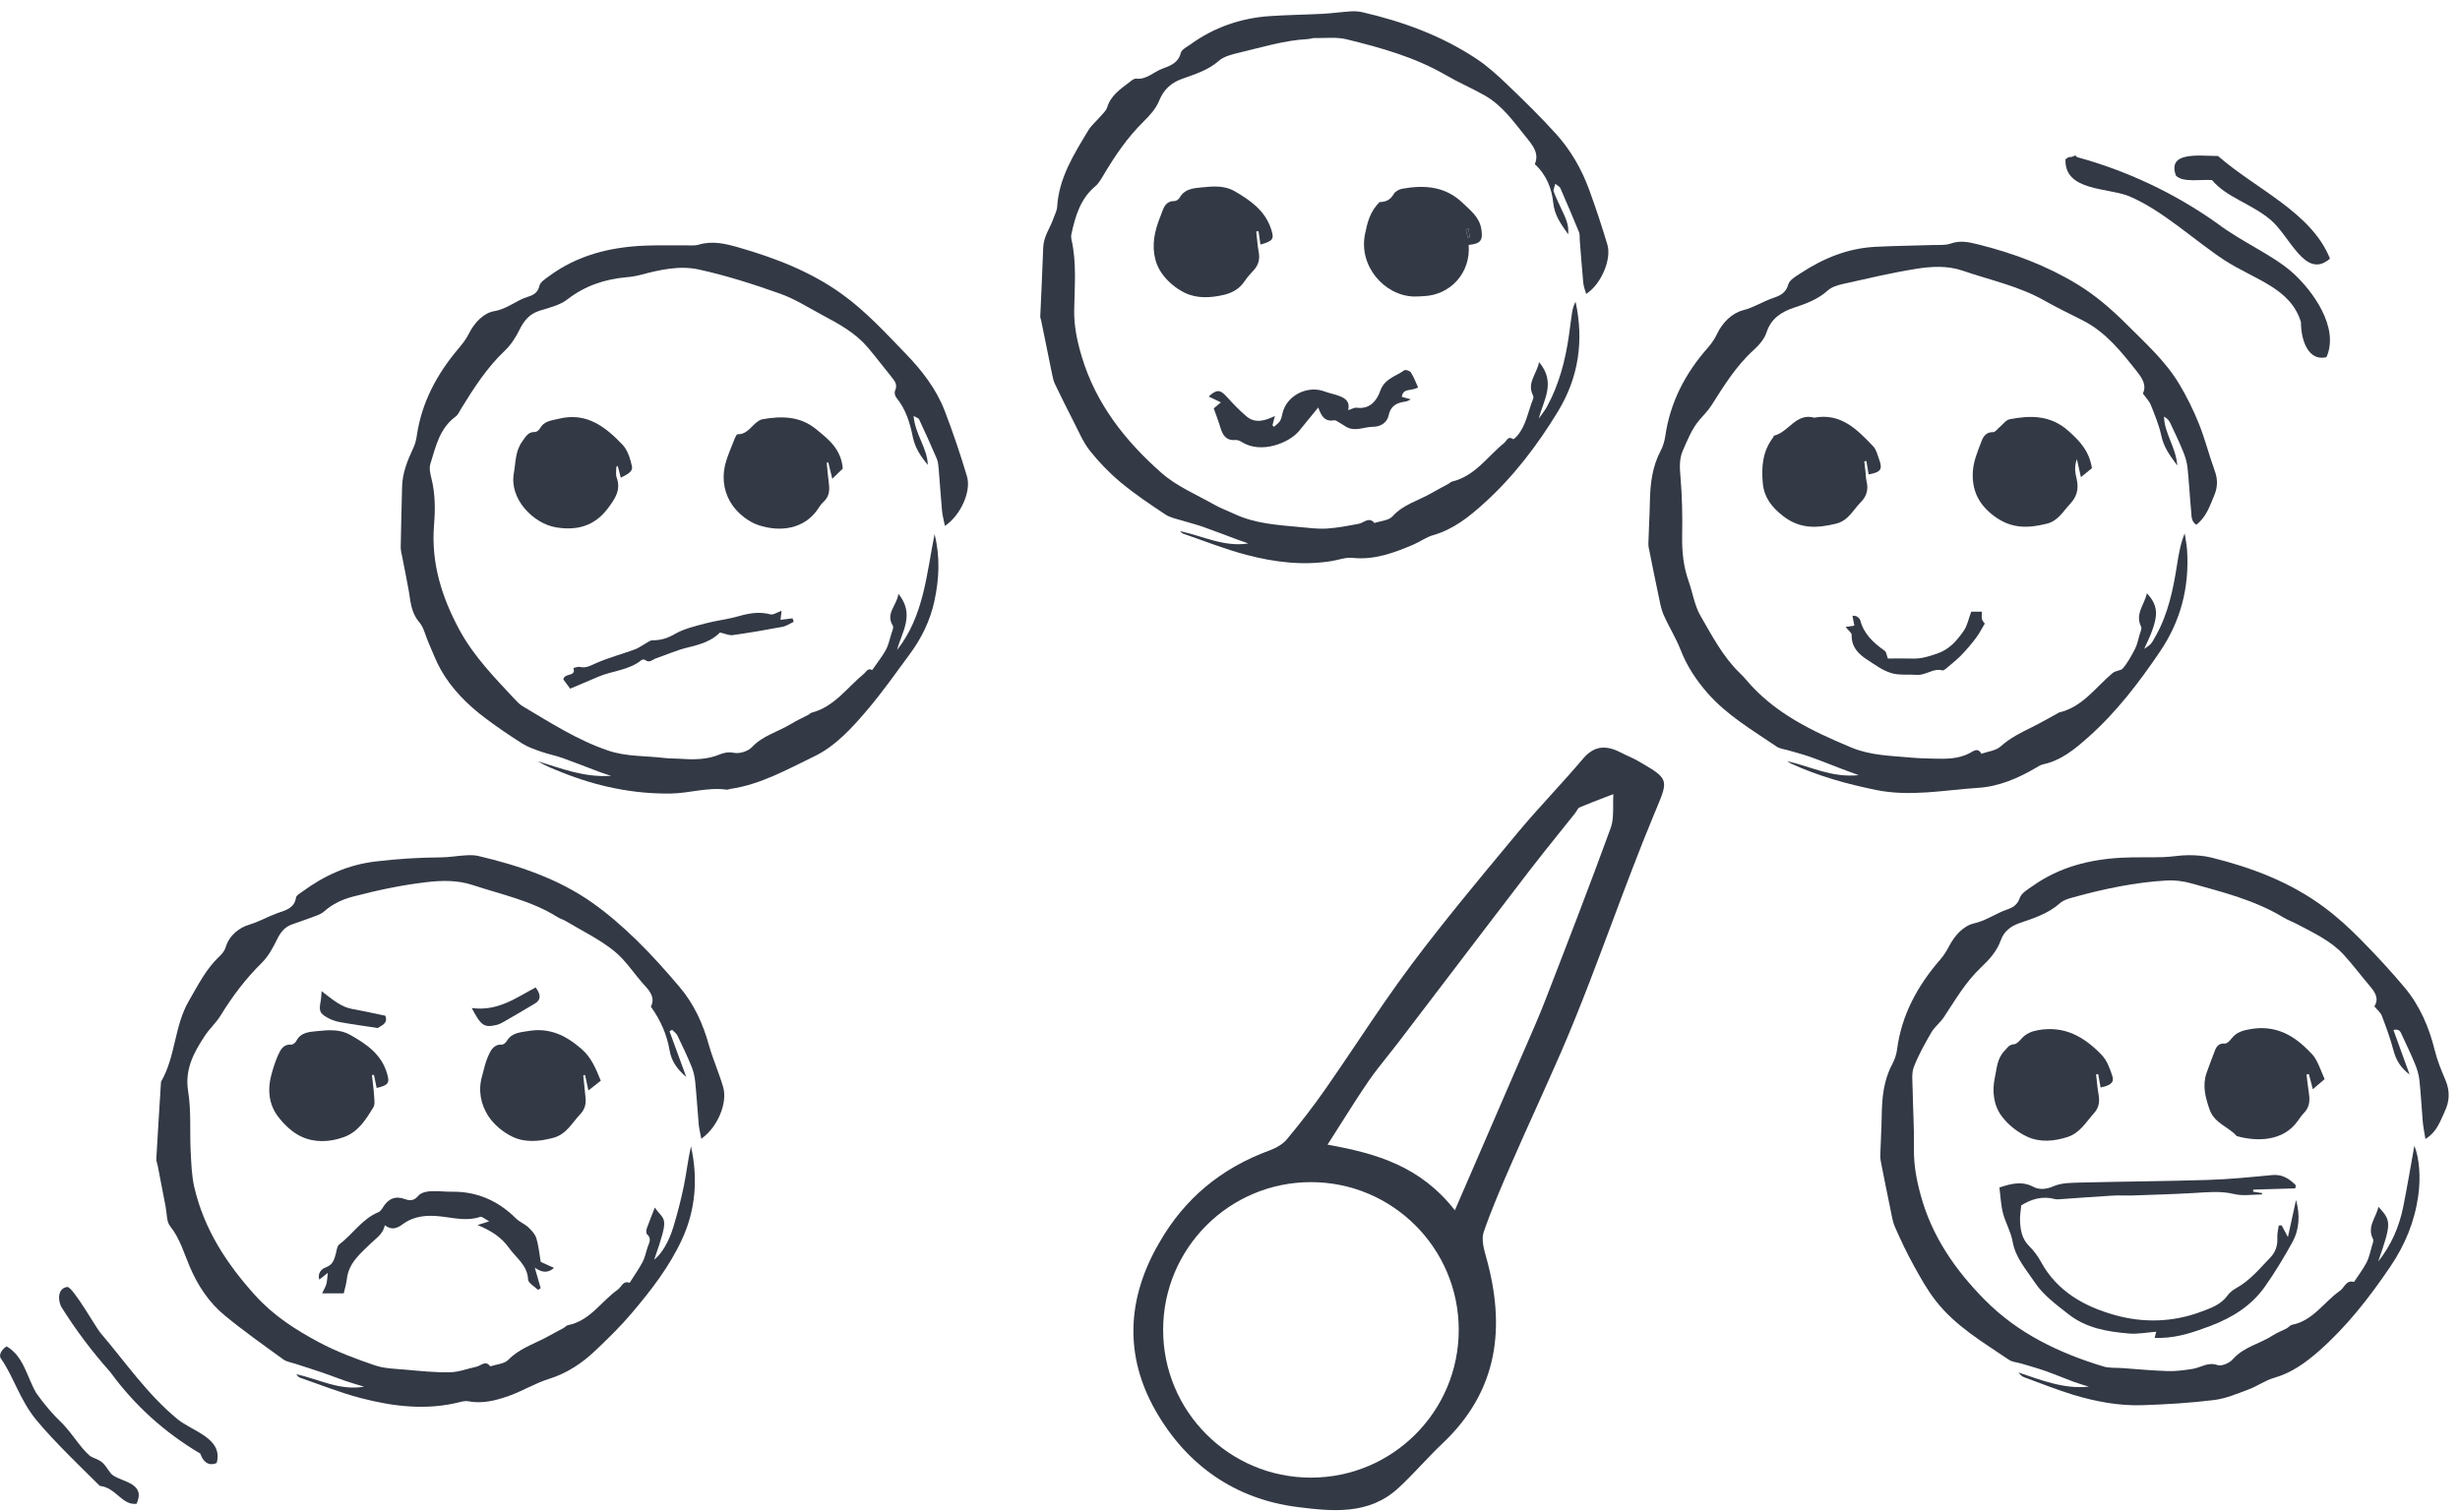 <svg width="109" height="67" viewBox="0 0 109 67" fill="none" xmlns="http://www.w3.org/2000/svg">
<path d="M107.468 50.483C107.418 50.163 107.37 49.94 107.35 49.715C107.297 49.099 107.268 48.481 107.201 47.867C107.174 47.622 107.097 47.374 107.003 47.146C106.829 46.718 106.624 46.304 106.432 45.884C106.37 45.752 106.334 45.583 106.051 45.649C106.292 46.314 106.529 46.968 106.766 47.622C106.382 47.339 106.165 46.988 106.052 46.552C105.916 46.032 105.728 45.523 105.536 45.019C105.481 44.872 105.333 44.759 105.205 44.602C105.426 44.261 105.24 43.98 105.003 43.7C104.616 43.243 104.256 42.763 103.853 42.321C103.295 41.71 102.548 41.365 101.831 40.983C101.61 40.865 101.369 40.779 101.156 40.65C99.897 39.891 98.486 39.541 97.092 39.151C96.743 39.053 96.364 39.003 96.004 39.024C94.594 39.104 93.217 39.397 91.86 39.771C91.656 39.827 91.431 39.892 91.28 40.026C90.758 40.492 90.114 40.698 89.477 40.915C89.083 41.05 88.789 41.291 88.653 41.672C88.477 42.168 88.141 42.533 87.774 42.879C87.09 43.525 86.63 44.333 86.116 45.103C85.959 45.337 85.715 45.516 85.576 45.758C85.289 46.254 85.003 46.759 84.8 47.292C84.691 47.579 84.742 47.931 84.746 48.254C84.761 49.142 84.82 50.032 84.805 50.919C84.794 51.626 84.918 52.293 85.104 52.972C85.602 54.8 86.632 56.283 87.942 57.61C89.409 59.095 91.222 59.96 93.183 60.559C93.451 60.641 93.753 60.615 94.038 60.635C94.713 60.683 95.387 60.748 96.063 60.768C96.426 60.778 96.794 60.727 97.156 60.67C97.519 60.613 97.827 60.351 98.255 60.502C98.434 60.564 98.786 60.413 98.93 60.247C99.415 59.691 100.132 59.562 100.708 59.184C100.897 59.059 101.116 58.983 101.317 58.877C101.402 58.832 101.469 58.734 101.556 58.717C102.495 58.533 102.971 57.703 103.684 57.206C103.885 57.065 103.951 56.715 104.304 56.818C104.492 56.53 104.704 56.253 104.863 55.95C104.975 55.734 105.024 55.484 105.091 55.246C105.123 55.136 105.187 54.992 105.145 54.911C104.864 54.366 105.287 53.969 105.385 53.484C105.954 54.106 105.972 54.194 105.375 55.914C105.942 55.203 106.3 54.389 106.482 53.5C106.662 52.612 106.808 51.717 106.978 50.781C107.204 51.343 107.262 52.194 107.151 52.994C106.99 54.145 106.563 55.179 105.908 56.145C104.981 57.512 103.975 58.805 102.729 59.897C102.146 60.406 101.526 60.851 100.757 61.07C100.372 61.179 100.03 61.432 99.65 61.574C99.145 61.762 98.633 61.984 98.106 62.05C97.061 62.18 96.004 62.242 94.949 62.279C93.898 62.316 92.865 62.122 91.862 61.818C91.124 61.593 90.405 61.304 89.68 61.037C89.586 61.002 89.508 60.924 89.439 60.831C90.454 61.168 91.446 61.575 92.557 61.458C92.339 61.389 92.119 61.33 91.906 61.251C91.472 61.09 91.046 60.91 90.609 60.756C90.264 60.634 89.91 60.539 89.56 60.433C89.378 60.379 89.165 60.369 89.014 60.267C87.863 59.487 86.647 58.776 85.776 57.659C85.4 57.177 85.096 56.633 84.8 56.096C84.493 55.541 84.22 54.967 83.966 54.386C83.852 54.126 83.814 53.831 83.754 53.548C83.62 52.907 83.492 52.264 83.365 51.62C83.34 51.489 83.31 51.355 83.313 51.222C83.328 50.644 83.368 50.065 83.376 49.487C83.386 48.688 83.453 47.906 83.836 47.181C83.942 46.98 84.026 46.751 84.055 46.527C84.255 44.98 84.966 43.684 85.973 42.525C86.121 42.353 86.248 42.155 86.353 41.953C86.606 41.469 86.982 41.037 87.478 40.922C88.016 40.798 88.437 40.48 88.935 40.309C89.183 40.224 89.389 40.11 89.495 39.796C89.57 39.576 89.86 39.413 90.078 39.259C91.254 38.429 92.591 38.089 94.005 38.015C94.623 37.982 95.243 38.008 95.862 37.988C96.228 37.977 96.592 37.902 96.957 37.902C97.299 37.902 97.65 37.925 97.98 38.007C99.777 38.452 101.492 39.101 102.989 40.216C103.561 40.641 104.093 41.129 104.593 41.635C105.271 42.321 105.93 43.031 106.549 43.771C107.228 44.585 107.634 45.543 107.888 46.574C107.998 47.021 108.18 47.455 108.36 47.881C108.561 48.361 108.543 48.81 108.317 49.277C108.118 49.694 107.996 50.148 107.468 50.483Z" fill="#333945"/>
<path d="M101.703 52.669C101.081 52.688 100.46 52.706 99.839 52.725C99.838 52.755 99.836 52.786 99.834 52.816C99.968 52.837 100.102 52.859 100.236 52.88C100.231 52.9 100.228 52.92 100.223 52.94C99.813 52.94 99.385 53.016 98.998 52.922C98.379 52.771 97.777 52.844 97.164 52.878C96.278 52.927 95.392 52.954 94.504 52.984C94.195 52.994 93.887 52.973 93.579 52.992C92.809 53.037 92.04 53.098 91.271 53.151C91.195 53.156 91.113 53.16 91.041 53.142C90.502 53 90.018 53.138 89.559 53.422C89.54 53.65 89.495 53.882 89.506 54.109C89.523 54.517 89.588 54.907 89.906 55.223C90.11 55.425 90.291 55.664 90.427 55.916C91.145 57.24 92.364 57.911 93.721 58.289C94.961 58.634 96.255 58.606 97.487 58.152C97.927 57.989 98.4 57.838 98.702 57.413C98.799 57.276 98.951 57.165 99.101 57.081C99.703 56.744 100.129 56.218 100.596 55.735C100.839 55.483 100.925 55.187 100.906 54.84C100.897 54.668 100.946 54.492 100.968 54.318C101.011 54.315 101.054 54.311 101.097 54.307C101.171 54.446 101.244 54.585 101.375 54.83C101.506 54.226 101.62 53.705 101.735 53.182C101.914 53.837 101.891 54.477 101.572 55.057C101.199 55.733 100.798 56.398 100.353 57.028C99.756 57.871 98.912 58.399 97.95 58.763C97.242 59.031 96.532 59.276 95.766 59.296C95.674 59.298 95.582 59.296 95.47 59.296C95.495 59.198 95.511 59.137 95.54 59.024C95.124 59.054 94.718 59.137 94.323 59.102C93.378 59.02 92.448 58.871 91.659 58.252C91.112 57.822 90.536 57.405 90.154 56.83C89.776 56.262 89.299 55.741 89.174 55.015C89.099 54.587 88.858 54.189 88.749 53.763C88.655 53.397 88.642 53.011 88.593 52.631C89.142 52.451 89.595 52.337 90.103 52.605C90.34 52.731 90.654 52.724 90.983 52.578C91.354 52.415 91.814 52.423 92.235 52.411C94.106 52.364 95.978 52.354 97.849 52.295C98.792 52.265 99.735 52.171 100.676 52.08C101.134 52.036 101.439 52.246 101.726 52.532C101.717 52.574 101.71 52.621 101.703 52.669Z" fill="#333945"/>
<path d="M93.075 48.199C93.039 48.002 93.004 47.803 92.968 47.606C92.937 47.609 92.906 47.613 92.875 47.616C92.911 47.919 92.934 48.225 92.988 48.524C93.042 48.831 92.998 49.099 92.787 49.333C92.429 49.727 92.167 50.216 91.602 50.396C91.01 50.585 90.397 50.636 89.849 50.391C89.412 50.196 88.984 49.859 88.698 49.477C88.334 48.992 88.259 48.363 88.39 47.761C88.477 47.359 88.486 46.925 88.808 46.584C88.943 46.441 89.013 46.296 89.245 46.281C89.361 46.272 89.481 46.132 89.576 46.027C89.78 45.801 90.022 45.706 90.327 45.653C91.477 45.457 92.33 45.943 93.098 46.728C93.373 47.01 93.48 47.35 93.596 47.69C93.69 47.965 93.524 48.11 93.075 48.199Z" fill="#333945"/>
<path d="M103.001 47.828C102.835 47.97 102.685 48.099 102.478 48.276C102.404 47.99 102.354 47.797 102.304 47.604C102.27 47.609 102.235 47.613 102.199 47.619C102.235 47.907 102.264 48.198 102.309 48.484C102.359 48.807 102.317 49.096 102.076 49.34C101.982 49.436 101.904 49.549 101.827 49.66C101.164 50.62 99.96 50.593 99.107 50.352C98.737 49.931 98.12 49.794 97.903 49.17C97.713 48.624 97.581 48.111 97.77 47.554C97.88 47.231 98.01 46.916 98.127 46.596C98.206 46.381 98.308 46.23 98.587 46.25C98.68 46.257 98.805 46.122 98.879 46.026C99.097 45.742 99.384 45.667 99.726 45.609C100.735 45.438 101.522 45.805 102.219 46.493C102.579 46.847 102.595 46.831 103.001 47.828Z" fill="#333945"/>
<path d="M39.807 26.316C40.555 27.239 39.955 28.01 39.747 28.809C40.935 27.305 41.052 25.454 41.41 23.674C41.661 24.669 41.616 25.655 41.402 26.641C41.215 27.506 40.834 28.284 40.312 28.991C39.692 29.83 39.091 30.688 38.415 31.481C37.739 32.275 37.02 33.069 36.069 33.528C34.877 34.104 33.707 34.768 32.362 34.965C32.305 34.974 32.246 35.005 32.191 34.998C31.356 34.88 30.549 35.158 29.722 35.17C28.052 35.193 26.456 34.854 24.913 34.239C24.545 34.092 24.177 33.948 23.829 33.741C24.854 34.044 25.845 34.466 27.081 34.386C26.82 34.299 26.681 34.258 26.545 34.207C26.004 34.004 25.466 33.788 24.921 33.594C24.613 33.485 24.288 33.423 23.979 33.315C23.695 33.215 23.4 33.117 23.148 32.958C22.593 32.608 22.047 32.236 21.522 31.843C20.727 31.247 20.025 30.552 19.531 29.681C19.313 29.296 19.161 28.874 18.981 28.468C18.847 28.167 18.781 27.811 18.575 27.573C18.214 27.156 18.194 26.666 18.11 26.177C18.024 25.684 17.92 25.194 17.826 24.701C17.797 24.549 17.753 24.396 17.755 24.244C17.769 23.354 17.795 22.465 17.816 21.577C17.83 20.963 18.054 20.411 18.309 19.864C18.39 19.695 18.441 19.504 18.467 19.317C18.682 17.839 19.356 16.583 20.308 15.457C20.48 15.253 20.652 15.037 20.769 14.8C21.017 14.302 21.425 13.869 21.905 13.789C22.481 13.692 22.876 13.309 23.393 13.152C23.62 13.084 23.834 12.979 23.901 12.667C23.939 12.497 24.173 12.354 24.34 12.231C25.585 11.315 27.014 10.956 28.531 10.889C29.13 10.862 29.73 10.88 30.331 10.873C30.543 10.87 30.769 10.902 30.966 10.842C31.576 10.661 32.151 10.801 32.731 10.968C34.357 11.436 35.921 12.037 37.307 13.035C38.351 13.785 39.213 14.728 40.1 15.643C40.833 16.398 41.48 17.223 41.86 18.211C42.226 19.165 42.554 20.135 42.846 21.114C43.046 21.784 42.551 22.859 41.868 23.309C41.821 23.064 41.759 22.849 41.739 22.629C41.682 22.014 41.645 21.396 41.592 20.78C41.579 20.627 41.566 20.466 41.507 20.327C41.257 19.742 40.992 19.163 40.724 18.585C40.7 18.532 40.607 18.51 40.481 18.433C40.544 19.248 41.091 19.851 41.11 20.604C40.798 20.233 40.545 19.852 40.445 19.361C40.319 18.742 40.134 18.131 39.716 17.624C39.657 17.552 39.621 17.401 39.656 17.325C39.768 17.088 39.679 16.925 39.535 16.748C39.168 16.299 38.821 15.833 38.444 15.392C37.907 14.761 37.192 14.366 36.474 13.984C35.842 13.648 35.23 13.251 34.561 13.014C33.381 12.596 32.179 12.209 30.958 11.943C30.113 11.759 29.236 11.955 28.391 12.18C28.187 12.235 27.974 12.269 27.763 12.287C26.799 12.374 25.927 12.66 25.143 13.267C24.806 13.529 24.339 13.639 23.917 13.769C23.468 13.907 23.223 14.201 23.023 14.606C22.856 14.948 22.636 15.288 22.363 15.547C21.581 16.289 21.006 17.179 20.449 18.085C20.367 18.216 20.303 18.379 20.186 18.465C19.474 18.986 19.307 19.797 19.069 20.562C19.011 20.749 19.061 20.986 19.112 21.187C19.288 21.873 19.288 22.569 19.232 23.263C19.096 24.94 19.566 26.453 20.356 27.915C20.993 29.094 21.911 30.026 22.805 30.988C22.91 31.1 23.021 31.219 23.151 31.296C24.381 32.024 25.58 32.804 26.952 33.268C27.76 33.541 28.592 33.493 29.412 33.592C29.66 33.622 29.912 33.612 30.16 33.63C30.743 33.671 31.319 33.672 31.874 33.443C32.079 33.359 32.274 33.318 32.529 33.367C32.773 33.415 33.148 33.295 33.32 33.113C33.807 32.593 34.484 32.434 35.055 32.082C35.298 31.932 35.563 31.816 35.816 31.682C35.867 31.656 35.908 31.601 35.961 31.587C36.969 31.328 37.534 30.472 38.278 29.862C38.391 29.771 38.448 29.59 38.644 29.698C38.847 29.405 39.073 29.124 39.247 28.814C39.365 28.601 39.416 28.35 39.488 28.114C39.527 27.987 39.611 27.811 39.56 27.73C39.221 27.181 39.745 26.838 39.807 26.316Z" fill="#333945"/>
<path d="M27.507 21.173C27.445 20.939 27.408 20.798 27.369 20.645C27.344 20.669 27.31 20.686 27.309 20.704C27.308 20.858 27.274 21.026 27.324 21.165C27.524 21.722 27.251 22.105 26.936 22.528C26.338 23.331 25.536 23.525 24.628 23.371C23.635 23.203 22.565 22.122 22.767 20.982C22.853 20.497 22.825 19.992 23.147 19.556C23.301 19.347 23.4 19.136 23.707 19.146C23.777 19.148 23.881 19.063 23.922 18.991C24.106 18.655 24.429 18.641 24.753 18.561C25.989 18.254 26.827 18.916 27.587 19.714C27.81 19.949 27.924 20.323 27.998 20.654C28.056 20.916 27.789 21.021 27.507 21.173Z" fill="#333945"/>
<path d="M36.878 21.219C36.795 20.884 36.748 20.688 36.7 20.493C36.677 20.498 36.653 20.501 36.63 20.506C36.663 20.821 36.687 21.138 36.729 21.451C36.768 21.756 36.728 22.026 36.487 22.245C36.416 22.308 36.353 22.385 36.303 22.466C35.686 23.477 34.547 23.594 33.592 23.269C33.166 23.124 32.738 22.786 32.472 22.419C32.11 21.921 31.979 21.284 32.117 20.659C32.211 20.237 32.404 19.836 32.558 19.428C32.585 19.359 32.642 19.245 32.683 19.246C33.127 19.255 33.3 18.851 33.608 18.657C33.657 18.627 33.711 18.596 33.765 18.585C34.62 18.43 35.449 18.436 36.164 19.024C36.702 19.465 37.267 19.89 37.343 20.768C37.263 20.845 37.109 20.994 36.878 21.219Z" fill="#333945"/>
<path d="M35.169 27.558C35.006 27.634 34.849 27.747 34.677 27.78C33.943 27.918 33.207 28.045 32.467 28.149C32.309 28.171 32.137 28.085 31.901 28.034C31.552 28.397 31.036 28.566 30.482 28.695C30 28.808 29.54 29.017 29.069 29.178C28.915 29.23 28.782 29.404 28.59 29.253C28.555 29.226 28.462 29.225 28.429 29.251C27.874 29.706 27.152 29.724 26.525 29.987C26.118 30.157 25.712 30.331 25.265 30.522C25.148 30.364 25.039 30.219 24.96 30.112C25.025 29.8 25.532 30.018 25.409 29.607C25.503 29.588 25.605 29.537 25.69 29.558C25.983 29.629 26.197 29.481 26.45 29.375C26.994 29.142 27.572 28.984 28.13 28.783C28.281 28.729 28.414 28.625 28.558 28.549C28.675 28.486 28.795 28.379 28.913 28.379C29.273 28.379 29.573 28.291 29.898 28.102C30.306 27.865 30.793 27.754 31.258 27.63C31.74 27.501 32.244 27.45 32.722 27.312C33.194 27.176 33.647 27.098 34.135 27.228C34.264 27.263 34.434 27.138 34.631 27.07C34.618 27.185 34.604 27.304 34.584 27.47C34.762 27.448 34.94 27.427 35.117 27.405C35.135 27.456 35.152 27.507 35.169 27.558Z" fill="#333945"/>
<path d="M79.181 33.735C80.209 33.96 81.142 34.478 82.358 34.356C82.027 34.234 81.815 34.158 81.605 34.078C81.136 33.9 80.671 33.709 80.199 33.542C79.891 33.433 79.572 33.355 79.258 33.261C79.075 33.206 78.865 33.189 78.714 33.085C77.645 32.358 76.519 31.702 75.653 30.71C75.153 30.137 74.743 29.519 74.465 28.802C74.257 28.266 73.941 27.773 73.711 27.244C73.59 26.966 73.543 26.655 73.479 26.354C73.345 25.731 73.222 25.108 73.097 24.483C73.07 24.352 73.034 24.217 73.038 24.086C73.054 23.469 73.093 22.852 73.105 22.235C73.12 21.454 73.205 20.695 73.578 19.987C73.683 19.786 73.754 19.555 73.787 19.33C74.003 17.831 74.668 16.554 75.659 15.428C75.823 15.242 75.971 15.032 76.076 14.809C76.323 14.286 76.745 13.874 77.246 13.746C77.718 13.626 78.101 13.367 78.544 13.216C78.841 13.115 79.13 13.002 79.237 12.607C79.292 12.405 79.575 12.245 79.783 12.11C80.784 11.451 81.869 11.004 83.079 10.94C83.928 10.895 84.778 10.889 85.628 10.86C85.898 10.851 86.187 10.882 86.432 10.795C86.868 10.64 87.265 10.736 87.681 10.84C89.21 11.222 90.67 11.768 92.024 12.588C92.843 13.084 93.557 13.702 94.228 14.373C95.062 15.207 95.949 16.001 96.561 17.024C96.897 17.585 97.19 18.179 97.433 18.785C97.705 19.465 97.884 20.181 98.134 20.871C98.267 21.24 98.267 21.578 98.118 21.937C97.919 22.415 97.762 22.914 97.316 23.259C97.083 23.103 97.107 22.874 97.089 22.677C97.027 22.023 96.995 21.366 96.925 20.712C96.898 20.468 96.819 20.223 96.725 19.994C96.55 19.567 96.351 19.149 96.153 18.732C96.102 18.624 96.01 18.535 95.887 18.462C95.897 19.198 96.403 19.791 96.475 20.631C96.118 20.164 95.869 19.793 95.766 19.31C95.665 18.842 95.476 18.392 95.298 17.943C95.231 17.775 95.088 17.635 94.948 17.44C95.121 17.085 94.936 16.782 94.682 16.461C93.996 15.594 93.314 14.729 92.302 14.209C91.734 13.918 91.154 13.646 90.601 13.33C89.463 12.68 88.186 12.417 86.965 11.997C86.289 11.765 85.577 11.806 84.894 11.916C83.813 12.09 82.743 12.343 81.674 12.582C81.433 12.636 81.163 12.715 80.987 12.874C80.555 13.265 80.041 13.453 79.508 13.63C78.937 13.818 78.476 14.108 78.27 14.741C78.173 15.036 77.929 15.309 77.691 15.525C76.919 16.226 76.385 17.099 75.835 17.963C75.682 18.204 75.479 18.403 75.299 18.614C74.971 19 74.767 19.502 74.561 19.977C74.408 20.331 74.422 20.712 74.458 21.111C74.537 21.994 74.55 22.886 74.535 23.773C74.523 24.461 74.594 25.122 74.824 25.769C75.004 26.279 75.084 26.843 75.351 27.3C75.863 28.181 76.335 29.101 77.082 29.823C77.179 29.917 77.274 30.014 77.361 30.118C78.606 31.606 80.295 32.404 82.031 33.131C82.888 33.489 83.799 33.496 84.699 33.579C85.025 33.609 85.355 33.615 85.683 33.623C86.225 33.637 86.765 33.645 87.269 33.382C87.434 33.296 87.634 33.112 87.792 33.408C88.081 33.305 88.434 33.273 88.645 33.083C89.059 32.711 89.533 32.474 90.019 32.236C90.413 32.042 90.793 31.821 91.18 31.611C91.197 31.602 91.211 31.585 91.228 31.58C92.272 31.344 92.849 30.465 93.602 29.835C93.754 29.707 93.97 29.728 94.054 29.631C94.277 29.373 94.444 29.062 94.602 28.757C94.696 28.573 94.737 28.362 94.794 28.16C94.83 28.031 94.915 27.867 94.868 27.772C94.593 27.206 95.018 26.802 95.127 26.294C95.688 26.903 95.678 27.369 95.006 28.759C95.326 28.549 95.322 28.538 95.532 28.16C96.067 27.195 96.288 26.138 96.457 25.064C96.531 24.59 96.61 24.117 96.801 23.64C96.837 23.89 96.891 24.137 96.908 24.388C97.011 26.023 96.631 27.517 95.699 28.89C94.771 30.257 93.778 31.562 92.542 32.661C91.952 33.186 91.342 33.701 90.531 33.875C90.421 33.898 90.318 33.965 90.218 34.024C89.425 34.494 88.563 34.859 87.662 34.917C86.154 35.014 84.646 35.323 83.123 35.012C81.83 34.747 80.568 34.398 79.367 33.845C79.301 33.817 79.243 33.772 79.181 33.735Z" fill="#333945"/>
<path d="M92.692 20.75C92.571 20.848 92.419 20.971 92.203 21.148C92.138 20.855 92.095 20.662 92.025 20.348C91.885 20.734 91.967 21.009 92.022 21.263C92.11 21.68 92.019 22.018 91.73 22.326C91.418 22.659 91.194 23.085 90.698 23.209C89.873 23.415 89.129 23.446 88.363 22.877C87.637 22.337 87.356 21.68 87.418 20.858C87.452 20.413 87.641 19.974 87.802 19.547C87.879 19.344 88.013 19.142 88.312 19.153C88.407 19.156 88.507 19.005 88.606 18.925C88.751 18.806 88.882 18.614 89.045 18.582C89.974 18.4 90.864 18.398 91.645 19.095C92.13 19.529 92.566 19.963 92.692 20.75Z" fill="#333945"/>
<path d="M82.796 21.028C82.764 20.831 82.731 20.632 82.699 20.435C82.668 20.438 82.635 20.443 82.604 20.446C82.621 20.592 82.639 20.737 82.655 20.881C82.672 21.033 82.67 21.191 82.707 21.338C82.794 21.69 82.708 21.996 82.461 22.244C82.116 22.591 81.899 23.079 81.352 23.21C80.526 23.409 79.769 23.46 79.016 22.878C78.502 22.481 78.17 22.048 78.109 21.428C78.04 20.712 78.094 20.009 78.556 19.402C78.579 19.372 78.59 19.312 78.615 19.306C79.257 19.151 79.579 18.287 80.389 18.512C81.572 18.292 82.293 19.041 83.002 19.784C83.139 19.927 83.189 20.16 83.261 20.357C83.424 20.806 83.342 20.925 82.796 21.028Z" fill="#333945"/>
<path d="M81.776 27.787C81.907 27.768 82.018 27.751 82.164 27.729C82.138 27.593 82.111 27.457 82.08 27.289C82.169 27.301 82.23 27.293 82.267 27.318C82.329 27.361 82.406 27.417 82.423 27.482C82.582 28.102 83.015 28.492 83.51 28.845C83.585 28.899 83.594 29.044 83.65 29.186C84 29.186 84.383 29.176 84.766 29.188C85.138 29.2 85.464 29.09 85.817 28.973C86.375 28.788 86.699 28.398 87.001 27.973C87.17 27.734 87.227 27.416 87.343 27.11C87.485 27.11 87.634 27.11 87.815 27.11C87.815 27.233 87.796 27.344 87.821 27.442C87.842 27.525 87.914 27.596 87.943 27.639C87.809 27.86 87.702 28.08 87.557 28.27C87.353 28.541 87.133 28.802 86.896 29.045C86.688 29.259 86.449 29.444 86.22 29.637C86.177 29.673 86.109 29.724 86.068 29.713C85.656 29.598 85.327 29.941 84.932 29.91C84.548 29.883 84.143 29.937 83.785 29.828C83.412 29.714 83.079 29.46 82.742 29.245C82.343 28.989 82.03 28.674 82.045 28.138C82.046 28.044 81.897 27.942 81.776 27.787Z" fill="#333945"/>
<path d="M31.073 50.47C31.026 50.211 30.977 50.029 30.961 49.843C30.904 49.208 30.867 48.571 30.803 47.937C30.78 47.709 30.726 47.477 30.64 47.267C30.45 46.803 30.236 46.349 30.018 45.898C29.969 45.797 29.86 45.726 29.779 45.641C29.741 45.664 29.704 45.686 29.666 45.709C29.913 46.383 30.161 47.058 30.407 47.731C30.026 47.41 29.754 47.05 29.671 46.561C29.553 45.873 29.285 45.238 28.84 44.617C29.015 44.288 28.866 43.999 28.59 43.704C28.117 43.197 27.743 42.577 27.211 42.149C26.571 41.633 25.811 41.266 25.099 40.84C24.967 40.761 24.814 40.717 24.683 40.635C23.536 39.914 22.217 39.648 20.956 39.229C20.283 39.006 19.594 39.016 18.89 39.099C17.782 39.229 16.699 39.46 15.625 39.742C15.153 39.867 14.725 40.073 14.351 40.402C14.2 40.534 13.98 40.596 13.785 40.67C13.497 40.782 13.201 40.871 12.913 40.98C12.607 41.096 12.431 41.324 12.284 41.62C12.099 41.996 11.89 42.388 11.596 42.677C10.886 43.375 10.299 44.156 9.781 44.999C9.582 45.323 9.284 45.594 9.084 45.896C8.603 46.623 8.176 47.382 8.336 48.365C8.478 49.234 8.403 50.138 8.448 51.024C8.476 51.562 8.491 52.11 8.612 52.629C9.044 54.483 10.043 56.014 11.311 57.416C12.123 58.314 13.104 58.942 14.139 59.494C14.919 59.91 15.761 60.222 16.598 60.51C17.025 60.657 17.505 60.665 17.964 60.705C18.618 60.763 19.274 60.833 19.928 60.821C20.323 60.814 20.715 60.66 21.109 60.575C21.312 60.531 21.512 60.273 21.724 60.558C21.995 60.466 22.345 60.451 22.522 60.269C22.989 59.789 23.596 59.59 24.157 59.297C24.429 59.154 24.7 59.007 24.969 58.859C25.037 58.822 25.092 58.747 25.163 58.733C26.14 58.543 26.635 57.679 27.374 57.157C27.542 57.04 27.599 56.742 27.898 56.855C28.092 56.549 28.303 56.252 28.473 55.933C28.579 55.734 28.619 55.501 28.693 55.284C28.759 55.088 28.89 54.898 28.671 54.703C28.624 54.663 28.631 54.523 28.658 54.445C28.766 54.139 28.891 53.838 29.015 53.521C29.452 54.153 29.687 53.832 28.985 55.833C29.307 55.58 29.636 55.052 29.84 54.366C30.017 53.774 30.176 53.175 30.299 52.57C30.418 51.987 30.483 51.392 30.617 50.807C30.927 52.212 30.83 53.588 30.234 54.898C29.677 56.121 28.854 57.181 27.992 58.199C27.495 58.787 26.939 59.329 26.379 59.86C25.788 60.422 25.122 60.864 24.322 61.115C23.717 61.305 23.162 61.647 22.564 61.861C21.983 62.069 21.381 62.228 20.745 62.106C20.636 62.085 20.512 62.108 20.401 62.136C18.911 62.52 17.435 62.342 15.985 61.964C15.072 61.726 14.189 61.37 13.295 61.061C13.229 61.037 13.175 60.976 13.125 60.905C14.122 61.124 15.053 61.646 16.132 61.459C15.864 61.377 15.592 61.301 15.327 61.211C14.98 61.092 14.639 60.956 14.291 60.837C13.893 60.701 13.49 60.575 13.089 60.444C12.907 60.384 12.7 60.357 12.552 60.249C11.677 59.615 10.792 58.99 9.958 58.303C9.265 57.733 8.774 56.993 8.415 56.158C8.151 55.544 7.975 54.889 7.537 54.344C7.375 54.143 7.399 53.791 7.343 53.508C7.224 52.902 7.111 52.294 6.993 51.688C6.971 51.575 6.921 51.459 6.927 51.348C6.99 50.23 7.062 49.112 7.131 47.995C7.133 47.975 7.13 47.953 7.138 47.938C7.784 46.828 7.717 45.481 8.372 44.354C8.782 43.649 9.137 42.93 9.743 42.367C9.854 42.265 9.957 42.125 9.999 41.985C10.16 41.444 10.607 41.111 11.051 40.979C11.491 40.848 11.875 40.619 12.296 40.469C12.643 40.346 13.042 40.264 13.117 39.779C13.133 39.676 13.3 39.589 13.408 39.51C14.373 38.804 15.415 38.328 16.633 38.182C17.598 38.066 18.556 38.005 19.523 38C19.888 37.998 20.253 37.932 20.617 37.91C20.807 37.899 21.004 37.893 21.187 37.936C22.986 38.36 24.729 38.941 26.253 40.016C26.944 40.504 27.589 41.069 28.195 41.658C28.873 42.317 29.504 43.028 30.115 43.749C30.748 44.496 31.148 45.371 31.411 46.318C31.587 46.949 31.86 47.551 32.042 48.18C32.249 48.88 31.792 49.973 31.073 50.47Z" fill="#333945"/>
<path d="M0.037 60.207C0.582 60.97 0.879 62.05 1.608 62.934C2.458 63.957 3.568 65.001 4.423 65.857C5.139 65.926 5.402 66.729 6.052 66.649C6.467 65.739 5.442 65.692 5.007 65.389C4.844 65.279 4.751 65.024 4.549 64.836C4.348 64.648 4.12 64.638 3.962 64.506C3.582 64.18 3.216 63.566 2.786 63.113C2.347 62.696 1.952 62.235 1.604 61.737C1.184 61.018 1.056 60.115 0.295 59.674C0.127 59.763 -0.083 60.025 0.037 60.207Z" fill="#333945"/>
<path d="M2.71 57.912C3.349 58.935 4.077 59.904 4.886 60.809C5.943 62.268 7.302 63.499 8.877 64.426C8.98 64.745 9.21 65.006 9.6 64.842C9.903 63.742 8.518 63.44 7.854 62.89C6.496 61.762 5.577 60.394 4.441 59.062C4.26 58.853 3.23 57.032 2.983 57.039C2.556 57.093 2.558 57.604 2.71 57.912Z" fill="#333945"/>
<path d="M16.689 48.221C16.649 48.026 16.609 47.833 16.569 47.639C16.54 47.642 16.509 47.645 16.48 47.649C16.514 47.957 16.557 48.263 16.577 48.572C16.588 48.742 16.621 48.949 16.542 49.078C16.212 49.62 15.873 50.172 15.227 50.401C14.604 50.624 13.944 50.649 13.36 50.379C12.947 50.189 12.571 49.828 12.297 49.455C11.921 48.943 11.849 48.316 12.011 47.688C12.093 47.376 12.188 47.061 12.32 46.769C12.427 46.532 12.55 46.273 12.901 46.298C12.973 46.304 13.087 46.218 13.124 46.145C13.326 45.748 13.691 45.737 14.062 45.699C14.566 45.647 15.063 45.608 15.525 45.87C16.236 46.274 16.901 46.722 17.149 47.577C17.274 47.997 17.223 48.093 16.689 48.221Z" fill="#333945"/>
<path d="M26.62 47.898C26.459 48.025 26.293 48.157 26.071 48.331C26.008 48.037 25.967 47.842 25.925 47.645C25.898 47.649 25.87 47.652 25.843 47.657C25.876 47.983 25.906 48.31 25.943 48.635C25.976 48.918 25.918 49.162 25.712 49.379C25.346 49.766 25.097 50.274 24.518 50.429C23.904 50.594 23.27 50.652 22.707 50.382C22.294 50.184 21.887 49.847 21.639 49.468C21.304 48.954 21.178 48.331 21.359 47.698C21.443 47.404 21.499 47.096 21.624 46.821C21.738 46.571 21.858 46.28 22.235 46.299C22.307 46.303 22.41 46.214 22.455 46.139C22.674 45.77 23.034 45.758 23.405 45.696C24.348 45.535 25.072 45.886 25.768 46.492C26.206 46.873 26.393 47.348 26.62 47.898Z" fill="#333945"/>
<path d="M23.959 55.927C24.118 55.999 24.313 56.089 24.55 56.196C24.254 56.446 24.009 56.395 23.696 56.185C23.799 56.543 23.878 56.818 23.957 57.093C23.918 57.119 23.878 57.143 23.839 57.169C23.684 57.015 23.406 56.867 23.399 56.708C23.37 56.068 22.863 55.749 22.551 55.306C22.224 54.84 21.754 54.538 21.159 54.295C21.335 54.24 21.458 54.2 21.678 54.131C21.489 54.033 21.357 53.905 21.277 53.933C20.687 54.135 20.108 53.977 19.527 53.913C18.925 53.847 18.354 53.882 17.846 54.257C17.608 54.432 17.358 54.544 17.053 54.305C16.966 54.694 16.695 54.852 16.466 55.075C16.007 55.523 15.449 55.956 15.369 56.688C15.346 56.897 15.28 57.101 15.231 57.323C14.934 57.323 14.642 57.323 14.273 57.323C14.362 57.13 14.43 57.021 14.463 56.903C14.497 56.781 14.497 56.65 14.524 56.415C14.356 56.547 14.269 56.616 14.146 56.714C14.062 56.402 14.264 56.234 14.435 56.171C14.742 56.06 14.81 55.834 14.878 55.574C14.916 55.428 14.934 55.23 15.033 55.154C15.632 54.7 16.044 54.021 16.771 53.723C16.846 53.691 16.91 53.604 16.956 53.529C17.201 53.124 17.512 52.987 17.942 53.145C18.195 53.237 18.358 53.207 18.544 52.99C18.649 52.868 18.875 52.81 19.052 52.798C19.376 52.776 19.704 52.822 20.031 52.818C21.15 52.804 22.081 53.226 22.868 54.007C23.023 54.161 23.247 54.243 23.407 54.393C23.553 54.53 23.709 54.696 23.766 54.88C23.865 55.204 23.892 55.547 23.959 55.927Z" fill="#333945"/>
<path d="M14.249 43.929C14.73 44.295 15.101 44.629 15.611 44.72C16.098 44.806 16.581 44.917 17.074 45.018C17.21 45.378 16.878 45.45 16.746 45.563C16.159 45.474 15.617 45.402 15.081 45.305C14.88 45.269 14.675 45.2 14.498 45.099C14.154 44.902 14.127 44.791 14.213 44.354C14.233 44.249 14.232 44.143 14.249 43.929Z" fill="#333945"/>
<path d="M20.903 44.676C22.052 44.835 22.867 44.224 23.736 43.763C23.981 44.103 23.97 44.317 23.69 44.485C23.237 44.757 22.781 45.021 22.323 45.285C22.225 45.341 22.119 45.398 22.01 45.424C21.455 45.556 21.313 45.467 20.903 44.676Z" fill="#333945"/>
<path d="M52.288 23.541C53.311 23.759 54.238 24.257 55.313 24.085C55.159 24.031 55.004 23.98 54.851 23.924C54.327 23.73 53.806 23.527 53.279 23.341C52.989 23.239 52.687 23.169 52.395 23.077C52.139 22.995 51.857 22.948 51.641 22.805C50.966 22.357 50.289 21.904 49.667 21.388C49.165 20.971 48.702 20.492 48.296 19.982C47.99 19.596 47.794 19.12 47.566 18.676C47.283 18.13 47.012 17.578 46.746 17.023C46.681 16.888 46.647 16.733 46.617 16.583C46.452 15.789 46.293 14.993 46.131 14.198C46.12 14.141 46.091 14.084 46.093 14.029C46.136 13.007 46.19 11.985 46.224 10.963C46.241 10.477 46.535 10.099 46.683 9.665C46.739 9.501 46.832 9.34 46.841 9.174C46.916 7.885 47.584 6.838 48.22 5.781C48.357 5.554 48.575 5.375 48.75 5.169C48.862 5.038 49.011 4.911 49.058 4.757C49.219 4.232 49.638 3.951 50.037 3.648C50.128 3.578 50.244 3.476 50.338 3.486C50.803 3.537 51.109 3.193 51.492 3.049C51.84 2.918 52.204 2.801 52.319 2.347C52.358 2.195 52.587 2.082 52.744 1.97C53.791 1.216 54.965 0.805 56.246 0.715C57.037 0.66 57.83 0.653 58.621 0.611C59.024 0.59 59.426 0.532 59.829 0.505C59.998 0.495 60.177 0.498 60.342 0.536C62.146 0.949 63.866 1.577 65.415 2.603C65.911 2.931 66.359 3.34 66.79 3.753C67.53 4.463 68.266 5.18 68.951 5.94C69.602 6.662 70.086 7.506 70.419 8.421C70.711 9.219 70.976 10.027 71.221 10.841C71.418 11.496 70.935 12.617 70.28 13.027C70.234 12.855 70.169 12.701 70.153 12.54C70.093 11.906 70.048 11.27 69.997 10.635C69.987 10.519 70.007 10.392 69.965 10.29C69.696 9.632 69.417 8.979 69.133 8.328C69.107 8.27 69.025 8.238 68.912 8.147C68.878 8.299 68.813 8.412 68.842 8.49C68.942 8.76 69.075 9.019 69.193 9.284C69.339 9.61 69.528 9.925 69.484 10.386C69.156 9.918 68.879 9.541 68.824 8.996C68.76 8.367 68.532 7.763 68.006 7.275C68.209 6.802 67.924 6.455 67.626 6.086C67.079 5.407 66.578 4.685 65.804 4.241C65.235 3.915 64.626 3.656 64.06 3.327C62.69 2.532 61.184 2.114 59.667 1.742C59.211 1.63 58.71 1.696 58.23 1.687C58.134 1.686 58.039 1.728 57.944 1.733C56.901 1.785 55.91 2.099 54.904 2.335C54.59 2.41 54.232 2.496 54.002 2.699C53.519 3.124 52.936 3.29 52.362 3.5C51.885 3.675 51.559 3.971 51.359 4.468C51.221 4.811 50.944 5.12 50.672 5.386C49.961 6.083 49.41 6.894 48.906 7.744C48.798 7.925 48.689 8.123 48.531 8.255C47.864 8.815 47.645 9.586 47.472 10.384C47.455 10.457 47.459 10.541 47.476 10.614C47.712 11.647 47.612 12.695 47.596 13.737C47.584 14.444 47.725 15.114 47.926 15.787C48.554 17.899 49.868 19.556 51.477 20.971C52.146 21.559 53.016 21.919 53.803 22.367C54.088 22.528 54.401 22.64 54.698 22.78C55.609 23.209 56.596 23.267 57.575 23.358C57.977 23.395 58.385 23.451 58.787 23.426C59.263 23.397 59.737 23.302 60.207 23.214C60.44 23.171 60.653 22.887 60.901 23.18C61.172 23.087 61.532 23.072 61.701 22.885C62.181 22.351 62.853 22.189 63.431 21.852C63.679 21.709 63.935 21.578 64.186 21.44C64.237 21.412 64.278 21.358 64.332 21.345C65.351 21.107 65.903 20.236 66.651 19.63C66.766 19.537 66.819 19.3 67.049 19.466C67.064 19.476 67.166 19.385 67.215 19.329C67.623 18.862 67.701 18.251 67.922 17.703C67.943 17.652 67.953 17.576 67.929 17.532C67.639 16.974 68.094 16.58 68.194 16.048C68.956 16.95 68.396 17.723 68.179 18.555C68.302 18.379 68.442 18.212 68.545 18.023C69.08 17.043 69.357 15.981 69.516 14.883C69.566 14.538 69.604 14.192 69.658 13.848C69.683 13.684 69.732 13.524 69.81 13.371C70.188 15.092 69.947 16.726 69.04 18.221C68.135 19.712 67.084 21.099 65.783 22.281C65.106 22.897 64.409 23.459 63.503 23.718C63.192 23.806 62.917 24.014 62.615 24.142C61.758 24.504 60.896 24.828 59.929 24.725C59.634 24.693 59.322 24.813 59.018 24.864C57.733 25.078 56.463 24.916 55.225 24.591C54.275 24.341 53.356 23.972 52.425 23.653C52.367 23.635 52.33 23.579 52.288 23.541Z" fill="#333945"/>
<path d="M55.85 10.84C55.816 10.609 55.79 10.428 55.763 10.248C55.729 10.252 55.696 10.254 55.662 10.257C55.697 10.562 55.718 10.869 55.772 11.17C55.828 11.479 55.767 11.741 55.554 11.972C55.411 12.128 55.264 12.285 55.148 12.462C54.931 12.788 54.623 12.97 54.26 13.06C53.669 13.205 53.048 13.242 52.504 12.981C52.107 12.79 51.721 12.466 51.472 12.105C51.114 11.589 51.049 10.953 51.181 10.331C51.256 9.98 51.393 9.641 51.524 9.305C51.61 9.084 51.746 8.906 52.033 8.912C52.111 8.915 52.223 8.839 52.263 8.768C52.487 8.372 52.86 8.342 53.256 8.304C53.76 8.254 54.253 8.212 54.712 8.478C55.401 8.88 56.044 9.324 56.316 10.137C56.466 10.591 56.427 10.675 55.85 10.84Z" fill="#333945"/>
<path d="M65.075 10.856C65.172 12.091 64.269 13.088 63.056 13.127C62.921 13.132 62.785 13.146 62.651 13.142C61.346 13.11 60.197 11.794 60.48 10.387C60.582 9.88 60.699 9.37 61.132 8.955C61.362 8.953 61.597 8.883 61.751 8.605C61.815 8.488 61.99 8.39 62.129 8.365C63.119 8.188 64.054 8.254 64.827 9.01C65.17 9.345 65.553 9.622 65.637 10.162C65.709 10.636 65.63 10.8 65.075 10.856ZM65.065 10.133C65.027 10.145 64.989 10.157 64.95 10.169C64.978 10.29 65.006 10.409 65.034 10.53C65.064 10.524 65.096 10.518 65.126 10.511C65.106 10.386 65.086 10.259 65.065 10.133Z" fill="#333945"/>
<path d="M62.834 17.169C62.522 17.354 62.17 17.178 62.114 17.589C62.204 17.614 62.301 17.64 62.515 17.7C62.4 17.751 62.352 17.785 62.301 17.793C61.92 17.845 61.628 17.952 61.529 18.413C61.465 18.709 61.204 18.914 60.835 18.916C60.441 18.918 60.05 19.144 59.655 18.922C59.563 18.87 59.478 18.805 59.386 18.754C59.295 18.704 59.19 18.614 59.105 18.629C58.709 18.695 58.551 18.458 58.41 18.06C58.103 18.435 57.832 18.77 57.558 19.102C57.124 19.63 55.867 20.142 55.001 19.579C54.927 19.53 54.823 19.494 54.737 19.501C54.312 19.537 54.168 19.267 54.067 18.927C53.989 18.665 53.888 18.408 53.78 18.101C53.847 18.046 53.952 17.955 54.096 17.832C53.888 17.733 53.727 17.655 53.556 17.574C53.915 17.244 54.065 17.262 54.356 17.585C54.626 17.883 54.907 18.175 55.209 18.437C55.598 18.775 56.026 18.666 56.488 18.435C56.443 18.609 56.413 18.73 56.382 18.849C56.404 18.873 56.426 18.895 56.447 18.918C56.542 18.827 56.665 18.752 56.726 18.641C56.798 18.51 56.809 18.349 56.858 18.204C57.097 17.479 57.975 17.077 58.693 17.351C58.922 17.438 59.172 17.474 59.396 17.571C59.628 17.669 59.828 17.822 59.735 18.178C59.904 18.127 60.015 18.057 60.115 18.07C60.708 18.15 61.007 17.748 61.161 17.316C61.354 16.775 61.851 16.681 62.226 16.409C62.277 16.372 62.471 16.437 62.515 16.507C62.644 16.709 62.728 16.938 62.834 17.169Z" fill="#333945"/>
<path d="M65.066 10.133C65.085 10.26 65.106 10.386 65.126 10.513C65.096 10.519 65.064 10.525 65.034 10.531C65.006 10.411 64.978 10.291 64.951 10.17C64.989 10.158 65.027 10.145 65.066 10.133Z" fill="#333945"/>
<path d="M91.711 6.96C91.616 6.96 91.597 7.033 91.521 7.052C91.452 8.483 93.414 8.311 94.342 8.698C95.812 9.313 97.321 10.726 98.57 11.536C99.927 12.409 101.492 12.765 101.953 14.276C101.953 15.143 102.312 16.021 103.082 15.831C103.675 14.51 102.451 12.863 101.58 12.083C100.709 11.303 99.315 10.719 98.217 9.884C96.346 8.558 94.248 7.568 92.02 6.96C91.957 6.806 91.875 6.978 91.711 6.96Z" fill="#333945"/>
<path d="M96.414 7.785C96.724 8.097 97.45 7.947 98.01 7.98C98.653 8.747 99.701 9 100.582 9.721C101.464 10.442 102.137 12.424 103.238 11.463C102.429 9.416 99.933 8.37 98.278 6.914C97.396 6.908 96.021 6.706 96.414 7.785Z" fill="#333945"/>
<path fill-rule="evenodd" clip-rule="evenodd" d="M56.248 50.989C54.127 51.769 52.485 53.11 51.36 55.089C49.933 57.538 49.809 60.072 51.197 62.513C52.567 64.924 54.712 66.441 57.489 66.793C59.015 66.986 60.651 67.159 61.957 65.954C62.318 65.622 62.658 65.265 62.997 64.908C63.3 64.588 63.604 64.269 63.923 63.967C66.396 61.628 66.72 58.812 65.846 55.705C65.747 55.352 65.631 54.923 65.741 54.605C66.104 53.553 66.551 52.529 66.996 51.507L66.999 51.5C67.347 50.704 67.704 49.911 68.061 49.119C68.431 48.295 68.802 47.472 69.163 46.644C69.608 45.618 70.024 44.58 70.426 43.538C70.753 42.688 71.073 41.836 71.392 40.983C72.006 39.342 72.62 37.702 73.292 36.084C73.325 36.005 73.357 35.929 73.387 35.858C73.943 34.528 73.949 34.515 72.544 33.707C72.423 33.638 72.295 33.58 72.167 33.522C72.064 33.475 71.961 33.428 71.862 33.375C71.225 33.038 70.672 32.999 70.14 33.629C69.694 34.156 69.231 34.668 68.767 35.18C68.245 35.756 67.724 36.331 67.228 36.928C67.136 37.039 67.044 37.149 66.953 37.259C65.458 39.057 63.962 40.856 62.56 42.725C61.711 43.857 60.92 45.034 60.129 46.21C59.667 46.897 59.206 47.583 58.733 48.261C58.195 49.031 57.62 49.775 57.02 50.495C56.834 50.721 56.531 50.885 56.248 50.989ZM65.678 50.836C65.292 51.729 64.89 52.656 64.464 53.64C62.934 51.694 61.035 51.132 58.823 50.731C59.021 50.422 59.21 50.123 59.395 49.831C59.816 49.166 60.212 48.54 60.63 47.929C60.895 47.542 61.189 47.174 61.483 46.806C61.639 46.61 61.796 46.413 61.948 46.214C62.635 45.315 63.32 44.415 64.006 43.515C65.24 41.894 66.475 40.273 67.715 38.656C68.183 38.046 68.664 37.447 69.145 36.848C69.362 36.578 69.579 36.307 69.795 36.036C69.817 36.008 69.837 35.975 69.856 35.942C69.896 35.874 69.936 35.807 69.995 35.783C70.372 35.623 70.755 35.477 71.138 35.33C71.254 35.285 71.37 35.241 71.486 35.196C71.476 35.354 71.477 35.516 71.477 35.678C71.478 36.034 71.479 36.39 71.366 36.703C70.43 39.269 69.445 41.818 68.457 44.364C68.195 45.038 67.904 45.703 67.614 46.366C67.514 46.595 67.414 46.824 67.315 47.053C66.781 48.29 66.246 49.527 65.678 50.836ZM58.086 65.49C61.703 65.49 64.635 62.558 64.635 58.941C64.635 55.325 61.703 52.393 58.086 52.393C54.469 52.393 51.537 55.325 51.537 58.941C51.537 62.558 54.469 65.49 58.086 65.49Z" fill="#333945"/>
</svg>
